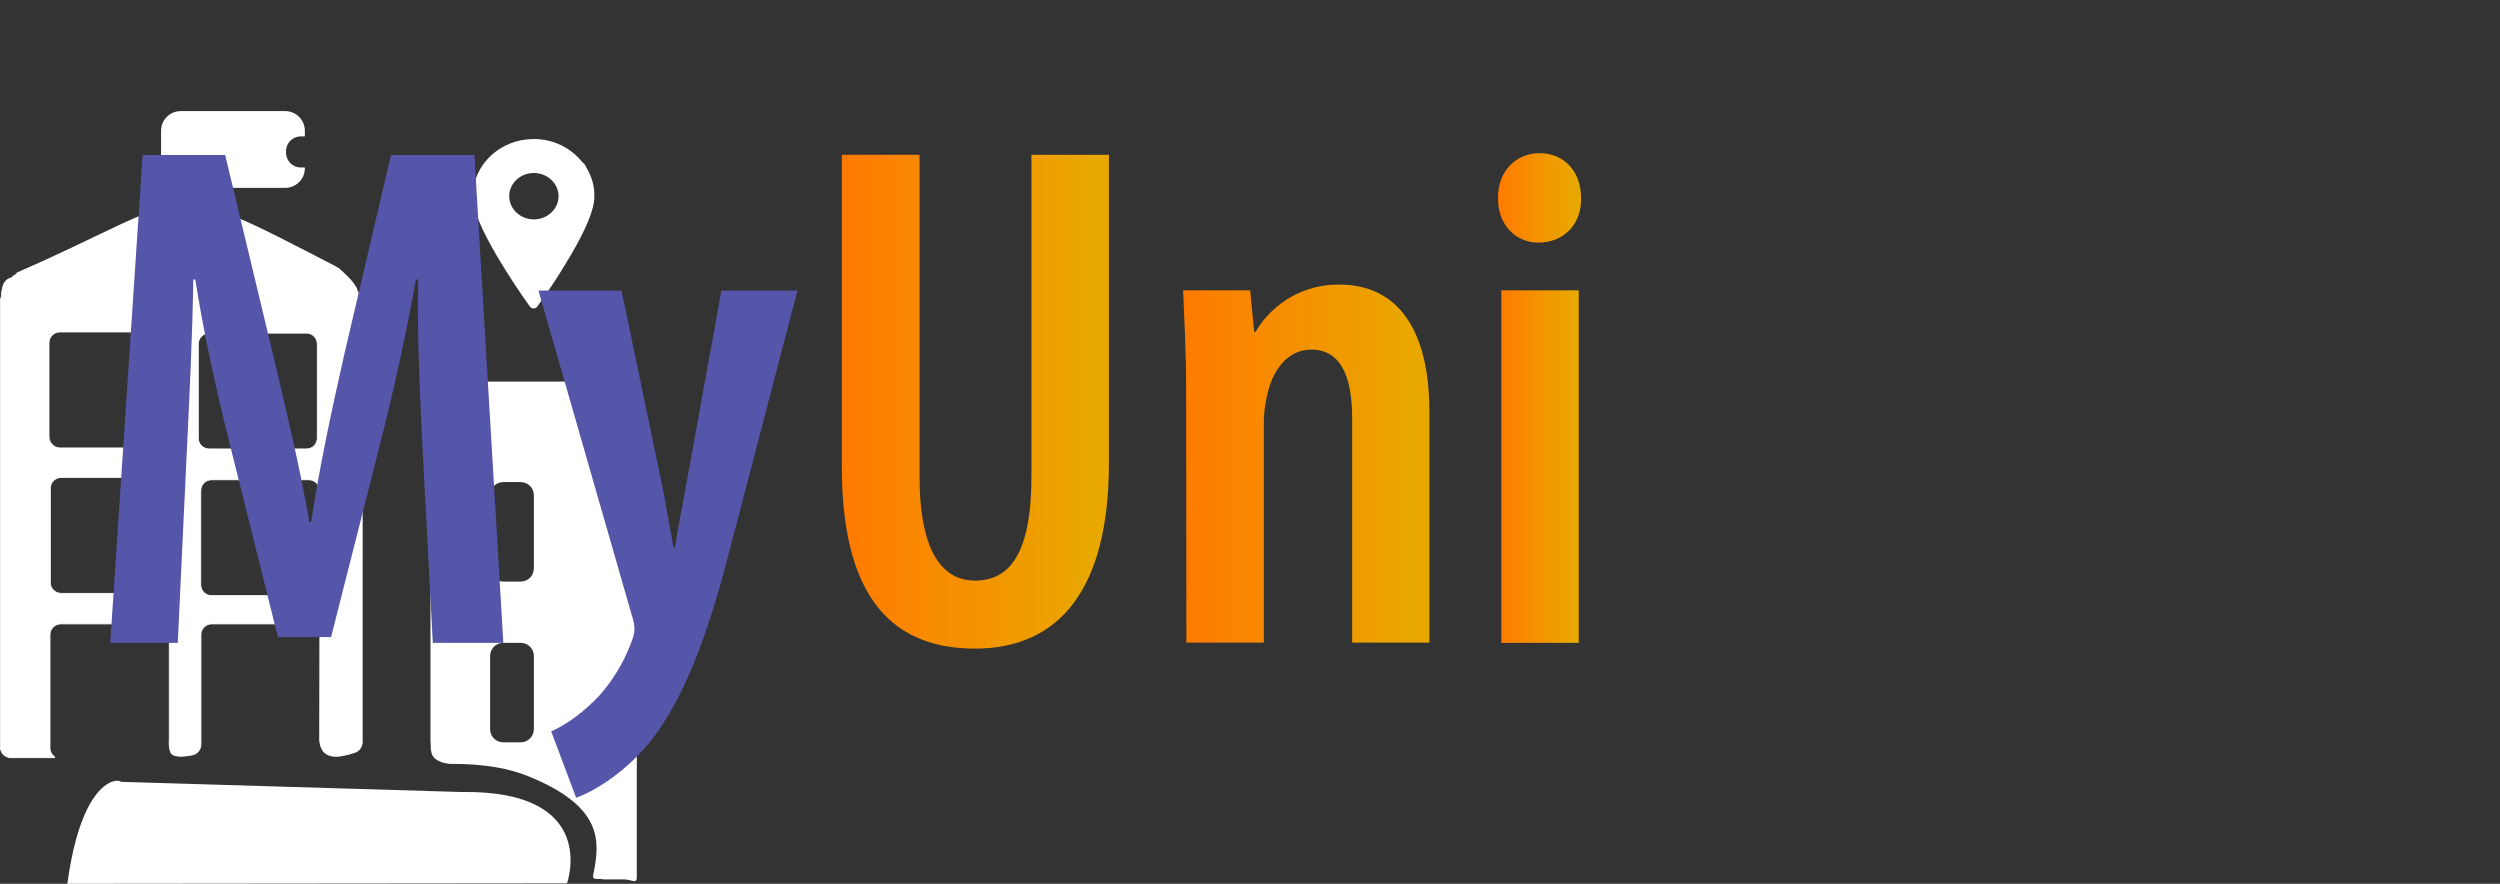 <?xml version="1.0" encoding="UTF-8" standalone="no"?>
<!-- Generator: Adobe Illustrator 26.2.1, SVG Export Plug-In . SVG Version: 6.00 Build 0)  -->

<svg
   version="1.1"
   id="Layer_3"
   x="0px"
   y="0px"
   viewBox="0 0 1530.3 541"
   style="enable-background:new 0 0 1530.3 541;"
   xml:space="preserve"
   sodipodi:docname="My Uni public page.svg"
   inkscape:version="1.1.2 (b8e25be833, 2022-02-05)"
   xmlns:inkscape="http://www.inkscape.org/namespaces/inkscape"
   xmlns:sodipodi="http://sodipodi.sourceforge.net/DTD/sodipodi-0.dtd"
   xmlns="http://www.w3.org/2000/svg"
   xmlns:svg="http://www.w3.org/2000/svg"><rect x="0" y="0" width="1530.3" height="541" fill="#333333" stroke="none"/><defs
   id="defs48" /><sodipodi:namedview
   id="namedview46"
   pagecolor="#ffffff"
   bordercolor="#666666"
   borderopacity="1.0"
   inkscape:pageshadow="2"
   inkscape:pageopacity="0.0"
   inkscape:pagecheckerboard="0"
   showgrid="false"
   inkscape:zoom="0.83709074"
   inkscape:cx="434.83936"
   inkscape:cy="174.41359"
   inkscape:window-width="2100"
   inkscape:window-height="1246"
   inkscape:window-x="2391"
   inkscape:window-y="24"
   inkscape:window-maximized="1"
   inkscape:current-layer="Layer_3" />
<style
   type="text/css"
   id="style2">
	.st0{fill:#FFFFFF;}
	.st1{fill:none;stroke:#FFFFFF;stroke-width:0.5;stroke-linecap:round;stroke-linejoin:bevel;}
	.st2{fill:#5555AA;}
	.st3{fill:url(#SVGID_1_);}
	.st4{fill:url(#SVGID_00000047773252213448529970000008772572310864657810_);}
	.st5{fill:url(#SVGID_00000168801663493453729890000003151542648200964273_);}
</style>
<path
   class="st0"
   d="M360.5,105.5c-0.2-0.6-0.5-1.2-0.9-1.7c-0.2-0.3-0.4-0.7-0.6-1c-0.4-1.4-1.2-2.5-2.4-3.4  c-7.3-9.1-18.3-14.4-29.9-14.3c-20.6,0-37.3,15.8-37.3,35.2c0,7.8,4.9,19.6,15.3,37.3c7.1,12,14.2,22.2,14.5,22.7l5.1,7.3  c0.5,0.7,1.4,1.2,2.3,1.2c0.9,0,1.8-0.4,2.3-1.2l5.1-7.2c0.3-0.4,7.3-10.5,14.5-22.7c10.4-17.6,15.3-29.5,15.3-37.3  C364,115.3,362.8,110.2,360.5,105.5z M326.8,105.9c8.3,0,15.1,6.4,15.1,14.2s-6.8,14.2-15.1,14.2s-15.1-6.4-15.1-14.2  S318.4,105.9,326.8,105.9z"
   id="path4" />
<path
   class="st0"
   d="M388.8,242.9c-0.4-1-1-1.9-1.7-2.8c-1.1-2.1-3.6-3.7-5.5-4.6c-2.9-1.4-6-2.1-9.2-1.9H272.3  c-2.2,0-4.4,0.9-5.9,2.5c-0.5,0.6-1,1.2-1.5,1.8c-0.9,1.3-1.4,2.9-1.4,4.5v210.9c0,0.5,0,1,0.1,1.4c0,0.1,0,0.3,0,0.4  c0.1,0.9,0.1,1.9,0.1,2.9c0,0.5,0.1,1.1,0.2,1.6c0.2,2,1.1,3.8,2.7,5c2.1,1.5,4.5,2.5,7.1,2.7l0.2,0.1c0.4,0.1,0.7,0.2,1.1,0.1  c0.5,0.1,0.9,0.1,1.4,0.1c20-0.1,35.6,2.8,47.6,7.8c45,18.5,43.4,39.3,39.2,59.6c-0.9,4.4,2,2.4,6.4,3.3c2.5-32.2-0.5,0,0,0H382  c4.5,0,7.8,3.1,7.8-1.4l0,0V247.1C389.9,245.6,389.5,244.2,388.8,242.9z M326.8,446.3c0,4.5-3.6,8.1-8.1,8.1c0,0,0,0,0,0h-10.6  c-4.5,0-8.1-3.6-8.1-8.1l0,0v-44.7c0-4.5,3.6-8.1,8.1-8.1c0,0,0,0,0,0h10.6c4.5,0,8.1,3.6,8.1,8.1c0,0,0,0,0,0L326.8,446.3z   M326.8,347.9c0,4.5-3.6,8.1-8.1,8.1h-10.6c-4.5,0-8.1-3.6-8.1-8.1v-44.7c0-4.5,3.6-8.1,8.1-8.1h10.6c4.5,0,8.1,3.6,8.1,8.1  c0,0,0,0,0,0l0,0L326.8,347.9z"
   id="path6" />
<path
   class="st0"
   d="M41.2,541l305.9-0.3c0,0,20.5-57.3-64.9-55.9l-210.6-6.3c-1.4,0-5.4,0.2-4,0.5C88.7,484,53.1,454.2,41.2,541z"
   id="path8" />
<path
   class="st0"
   d="M216.3,173.4L216.3,173.4l-0.4-0.3c-0.5-0.4-1-0.8-1.5-1.1c-0.1-0.1-0.3-0.2-0.4-0.3h1.2  c-2-2.2-4.1-4.3-6.3-6.3c-0.3-0.2-0.5-0.4-0.7-0.6l-0.1-0.1c-0.3-0.2-0.5-0.4-0.7-0.6l-0.1-0.1L207,164l-0.5-0.4  c-0.3-0.1-0.5-0.3-0.7-0.4c-0.3-0.1-0.6-0.3-0.9-0.5c-107.8-55.8-83.1-44.4-194.5,4.1c-0.7,1-1.6,1.7-2.7,2.1  c-0.3,0.9-0.8,1.7-1.4,2.4c0,0.5-0.1,1-0.2,1.5l202.2-1c-0.2,0.3-0.4,0.6-0.5,1c-0.4,1.6,0.5,3.2,2.1,3.7c0.4,0.1,0.8,0.2,1.2,0.4  c0.2,0.1,0.3,0.2,0.5,0.3c0.7,0.6,1.5,1.2,2.3,1.7c1.4,0.9,3.2,0.6,4.2-0.8c0.3-0.5,0.5-1,0.5-1.6  C217.6,175.4,217,174.4,216.3,173.4z"
   id="path10" />
<path
   class="st0"
   d="M195.7,453.4c1.2,12.3,12,10.3,21.4,7.2c2.7-0.9,4.6-3.4,4.6-6.3V189.1c-0.9-5.5-2.1-10.8-5.5-15.6  c-1.2-2.2-3.5-3.5-6-3.6H8.4c-3.6,0-6.2,2.8-6.8,6.2c-0.4,1.5-0.7,3.1-0.7,4.7c-0.1,1.2-0.7,2.4-0.7,3.6v272.8c0,3.7,3,6.6,6.6,6.6  h26.6c0.1-0.2,0.1-0.4-0.1-0.6c-1.6-1.1-2.5-2.8-2.7-4.7v-70c0-3.7,3-6.6,6.6-6.6c0,0,0,0,0,0H97c3.7,0,6.6,3,6.6,6.6l0,0v64.9  c-0.2,2.1,0,4.2,0.6,6.3c1,4.3,8.6,3.4,13.6,2.4c3-0.7,5.2-3.3,5.2-6.5v-67.1c0-3.7,3-6.6,6.6-6.6h59.6c3.7,0,6.6,3,6.6,6.6  L195.7,453.4z M30,267.5v-57.7c0-3.6,3-6.6,6.6-6.6h59.6c3.6,0,6.6,2.9,6.6,6.6c0,0,0,0,0,0l0,0v57.8c0,3.7-3,6.6-6.6,6.6H36.6  C33,274.1,30,271.1,30,267.5z M97,363.2H37.4c-3.7,0-6.6-3-6.6-6.6v-57.7c0-3.7,3-6.6,6.6-6.6H97c3.7,0,6.6,3,6.6,6.6v57.7  C103.6,360.2,100.7,363.2,97,363.2C97,363.2,97,363.2,97,363.2z M121.4,268.2v-57.7c0-3.6,3-6.6,6.6-6.6h59.6c3.7,0,6.6,3,6.6,6.6  l0,0l0,0v57.7c0,3.7-2.9,6.6-6.6,6.6h0H128C124.3,274.8,121.4,271.9,121.4,268.2C121.4,268.2,121.4,268.2,121.4,268.2L121.4,268.2  L121.4,268.2z M122.9,358v-57.7c0-3.7,3-6.6,6.6-6.6h59.6c3.6,0,6.6,2.9,6.6,6.6c0,0,0,0,0,0l0,0V358c0,3.7-3,6.6-6.6,6.6h-59.6  C125.8,364.6,122.9,361.7,122.9,358z"
   id="path12" />
<path
   class="st1"
   d="M195.7,453.4c1.2,12.3,12,10.3,21.4,7.2c2.7-0.9,4.6-3.4,4.6-6.3V189.1c-0.9-5.5-2.1-10.8-5.5-15.6  c-1.2-2.2-3.5-3.5-6-3.6H8.4c-3.6,0-6.2,2.8-6.8,6.2c-0.4,1.5-0.7,3.1-0.7,4.7c-0.1,1.2-0.7,2.4-0.7,3.6v272.8c0,3.7,3,6.6,6.6,6.6  h26.6c0.1-0.2,0.1-0.4-0.1-0.6c-1.6-1.1-2.5-2.8-2.7-4.7v-70c0-3.7,3-6.6,6.6-6.6c0,0,0,0,0,0H97c3.7,0,6.6,3,6.6,6.6l0,0v64.9  c-0.2,2.1,0,4.2,0.6,6.3c1,4.3,8.6,3.4,13.6,2.4c3-0.7,5.2-3.3,5.2-6.5v-67.1c0-3.7,3-6.6,6.6-6.6h59.6c3.7,0,6.6,3,6.6,6.6  L195.7,453.4z M30,267.5v-57.7c0-3.6,3-6.6,6.6-6.6h59.6c3.6,0,6.6,2.9,6.6,6.6c0,0,0,0,0,0l0,0v57.8c0,3.7-3,6.6-6.6,6.6H36.6  C33,274.1,30,271.1,30,267.5z M97,363.2H37.4c-3.7,0-6.6-3-6.6-6.6v-57.7c0-3.7,3-6.6,6.6-6.6H97c3.7,0,6.6,3,6.6,6.6v57.7  C103.6,360.2,100.7,363.2,97,363.2C97,363.2,97,363.2,97,363.2z M121.4,268.2v-57.7c0-3.6,3-6.6,6.6-6.6h59.6c3.7,0,6.6,3,6.6,6.6  l0,0l0,0v57.7c0,3.7-2.9,6.6-6.6,6.6h0H128C124.3,274.8,121.4,271.9,121.4,268.2C121.4,268.2,121.4,268.2,121.4,268.2L121.4,268.2  L121.4,268.2z M122.9,358v-57.7c0-3.7,3-6.6,6.6-6.6h59.6c3.6,0,6.6,2.9,6.6,6.6c0,0,0,0,0,0l0,0V358c0,3.7-3,6.6-6.6,6.6h-59.6  C125.8,364.6,122.9,361.7,122.9,358z"
   id="path14" />
<path
   class="st0"
   d="M110.6,91h1c6.6,0,12,5.4,12,12v22c0,6.6-5.4,12-12,12h-1c-6.6,0-12-5.4-12-12v-22C98.6,96.4,104,91,110.6,91z"
   id="path16" />
<path
   class="st0"
   d="M186.1,102.5h-2c-5,0-9-4-9-9v-1c0-5,4-9,9-9h2.5V80c0-6.6-5.4-12-12-12h-64c-6.6,0-12,5.4-12,12v23  c0,6.6,5.4,12,12,12h64c6.6,0,12-5.4,12-12v-0.5C186.4,102.5,186.3,102.5,186.1,102.5z"
   id="path18" />
<path
   class="st2"
   d="m 258.845,278.201 c -1.698,-33.446 -3.68,-74.09 -2.831,-107.113 h -1.415 c -5.803,32.6 -13.871,68.869 -21.089,97.376 L 202.654,389.972 H 170.1 L 140.66,271.851 C 133.017,241.509 124.666,204.393 119.571,171.088 h -1.274 c -0.425,33.729 -2.406,73.244 -4.105,108.666 L 108.814,393.5 H 67.485 L 87.3,94.881 h 50.529 l 29.015,120.944 c 9.058,38.527 16.702,69.857 22.505,103.726 h 1.132 c 5.095,-33.588 11.748,-64.917 20.523,-103.726 L 239.312,94.881 h 51.095 L 308.1,393.5 h -43.169 z"
   id="path20"
   style="stroke-width:1.413" />
<path
   class="st2"
   d="m 380.426,177.721 24.486,117.557 c 2.972,14.536 4.954,27.237 7.36,39.938 h 0.849 c 1.84,-11.572 4.529,-25.685 7.077,-39.374 L 441.571,177.862 h 46.566 l -40.197,153.967 c -11.889,46.712 -26.468,93.142 -50.671,123.061 -16.985,20.463 -36.234,30.483 -44.585,33.446 l -15.286,-40.644 c 9.908,-4.375 20.24,-12.137 29.581,-22.015 7.926,-9.032 14.295,-19.334 18.683,-30.483 1.698,-4.375 2.689,-6.915 2.689,-10.02 0,-2.681 -0.566,-5.363 -1.415,-7.903 L 329.614,177.862 h 50.812 z"
   id="path22"
   style="stroke-width:1.413" />
<linearGradient
   id="SVGID_1_"
   gradientUnits="userSpaceOnUse"
   x1="900.41"
   y1="249.725"
   x2="1015.88"
   y2="249.725"
   gradientTransform="matrix(1.415,0,0,1.411,-758.957,-106.504)">
	<stop
   offset="0"
   style="stop-color:#FF7A00"
   id="stop24" />
	<stop
   offset="0.938"
   style="stop-color:#E9A800"
   id="stop26" />
</linearGradient>
<path
   class="st3"
   d="M 562.869,94.74 V 291.467 c 0,48.406 15.286,63.929 33.969,63.929 20.523,0 34.535,-15.383 34.535,-63.929 V 94.74 h 47.415 V 283.564 c 0,77.195 -30.431,113.464 -82.092,113.464 -54.775,0 -81.385,-36.975 -81.385,-111.347 V 94.74 Z"
   id="path29"
   style="fill:url(#SVGID_1_);stroke-width:1.413" />
<linearGradient
   id="SVGID_00000120523815020757097720000008066046318698132667_"
   gradientUnits="userSpaceOnUse"
   x1="1047.98"
   y1="276.599"
   x2="1154.45"
   y2="276.599"
   gradientTransform="matrix(1.415,0,0,1.411,-758.957,-106.504)">
	<stop
   offset="0"
   style="stop-color:#FF7A00"
   id="stop31" />
	<stop
   offset="0.938"
   style="stop-color:#E9A800"
   id="stop33" />
</linearGradient>
<path
   style="fill:url(#SVGID_00000120523815020757097720000008066046318698132667_);stroke-width:1.413"
   d="m 726.063,238.545 c 0,-24.415 -1.132,-41.632 -1.84,-60.825 h 41.046 l 2.406,25.402 h 0.849 c 10.615,-18.064 30.148,-29.213 51.237,-28.931 36.092,0 55.2,27.943 55.2,77.901 V 393.359 H 827.687 V 256.609 c 0,-21.592 -4.529,-42.62 -25.194,-42.62 -11.748,0 -22.363,9.032 -26.468,26.39 -1.698,6.351 -2.548,12.983 -2.406,19.616 v 133.363 h -47.415 z"
   id="path36" />
<linearGradient
   id="SVGID_00000168085415002414273240000000038543821531138700_"
   gradientUnits="userSpaceOnUse"
   x1="1184.047"
   y1="248.085"
   x2="1220.003"
   y2="248.085"
   gradientTransform="matrix(1.415,0,0,1.411,-758.957,-106.504)">
	<stop
   offset="0"
   style="stop-color:#FF7A00"
   id="stop38" />
	<stop
   offset="0.938"
   style="stop-color:#E9A800"
   id="stop40" />
</linearGradient>
<path
   style="fill:url(#SVGID_00000168085415002414273240000000038543821531138700_);stroke-width:1.413"
   d="m 967.81,121.271 c 0.283,16.229 -10.757,27.237 -26.185,27.237 -13.871,0 -24.911,-11.008 -24.628,-27.237 -0.283,-16.794 11.323,-27.519 25.335,-27.519 14.72,0 25.477,10.725 25.477,27.519 z M 918.979,393.5 V 177.721 h 47.415 V 393.5 Z"
   id="path43" />
</svg>
